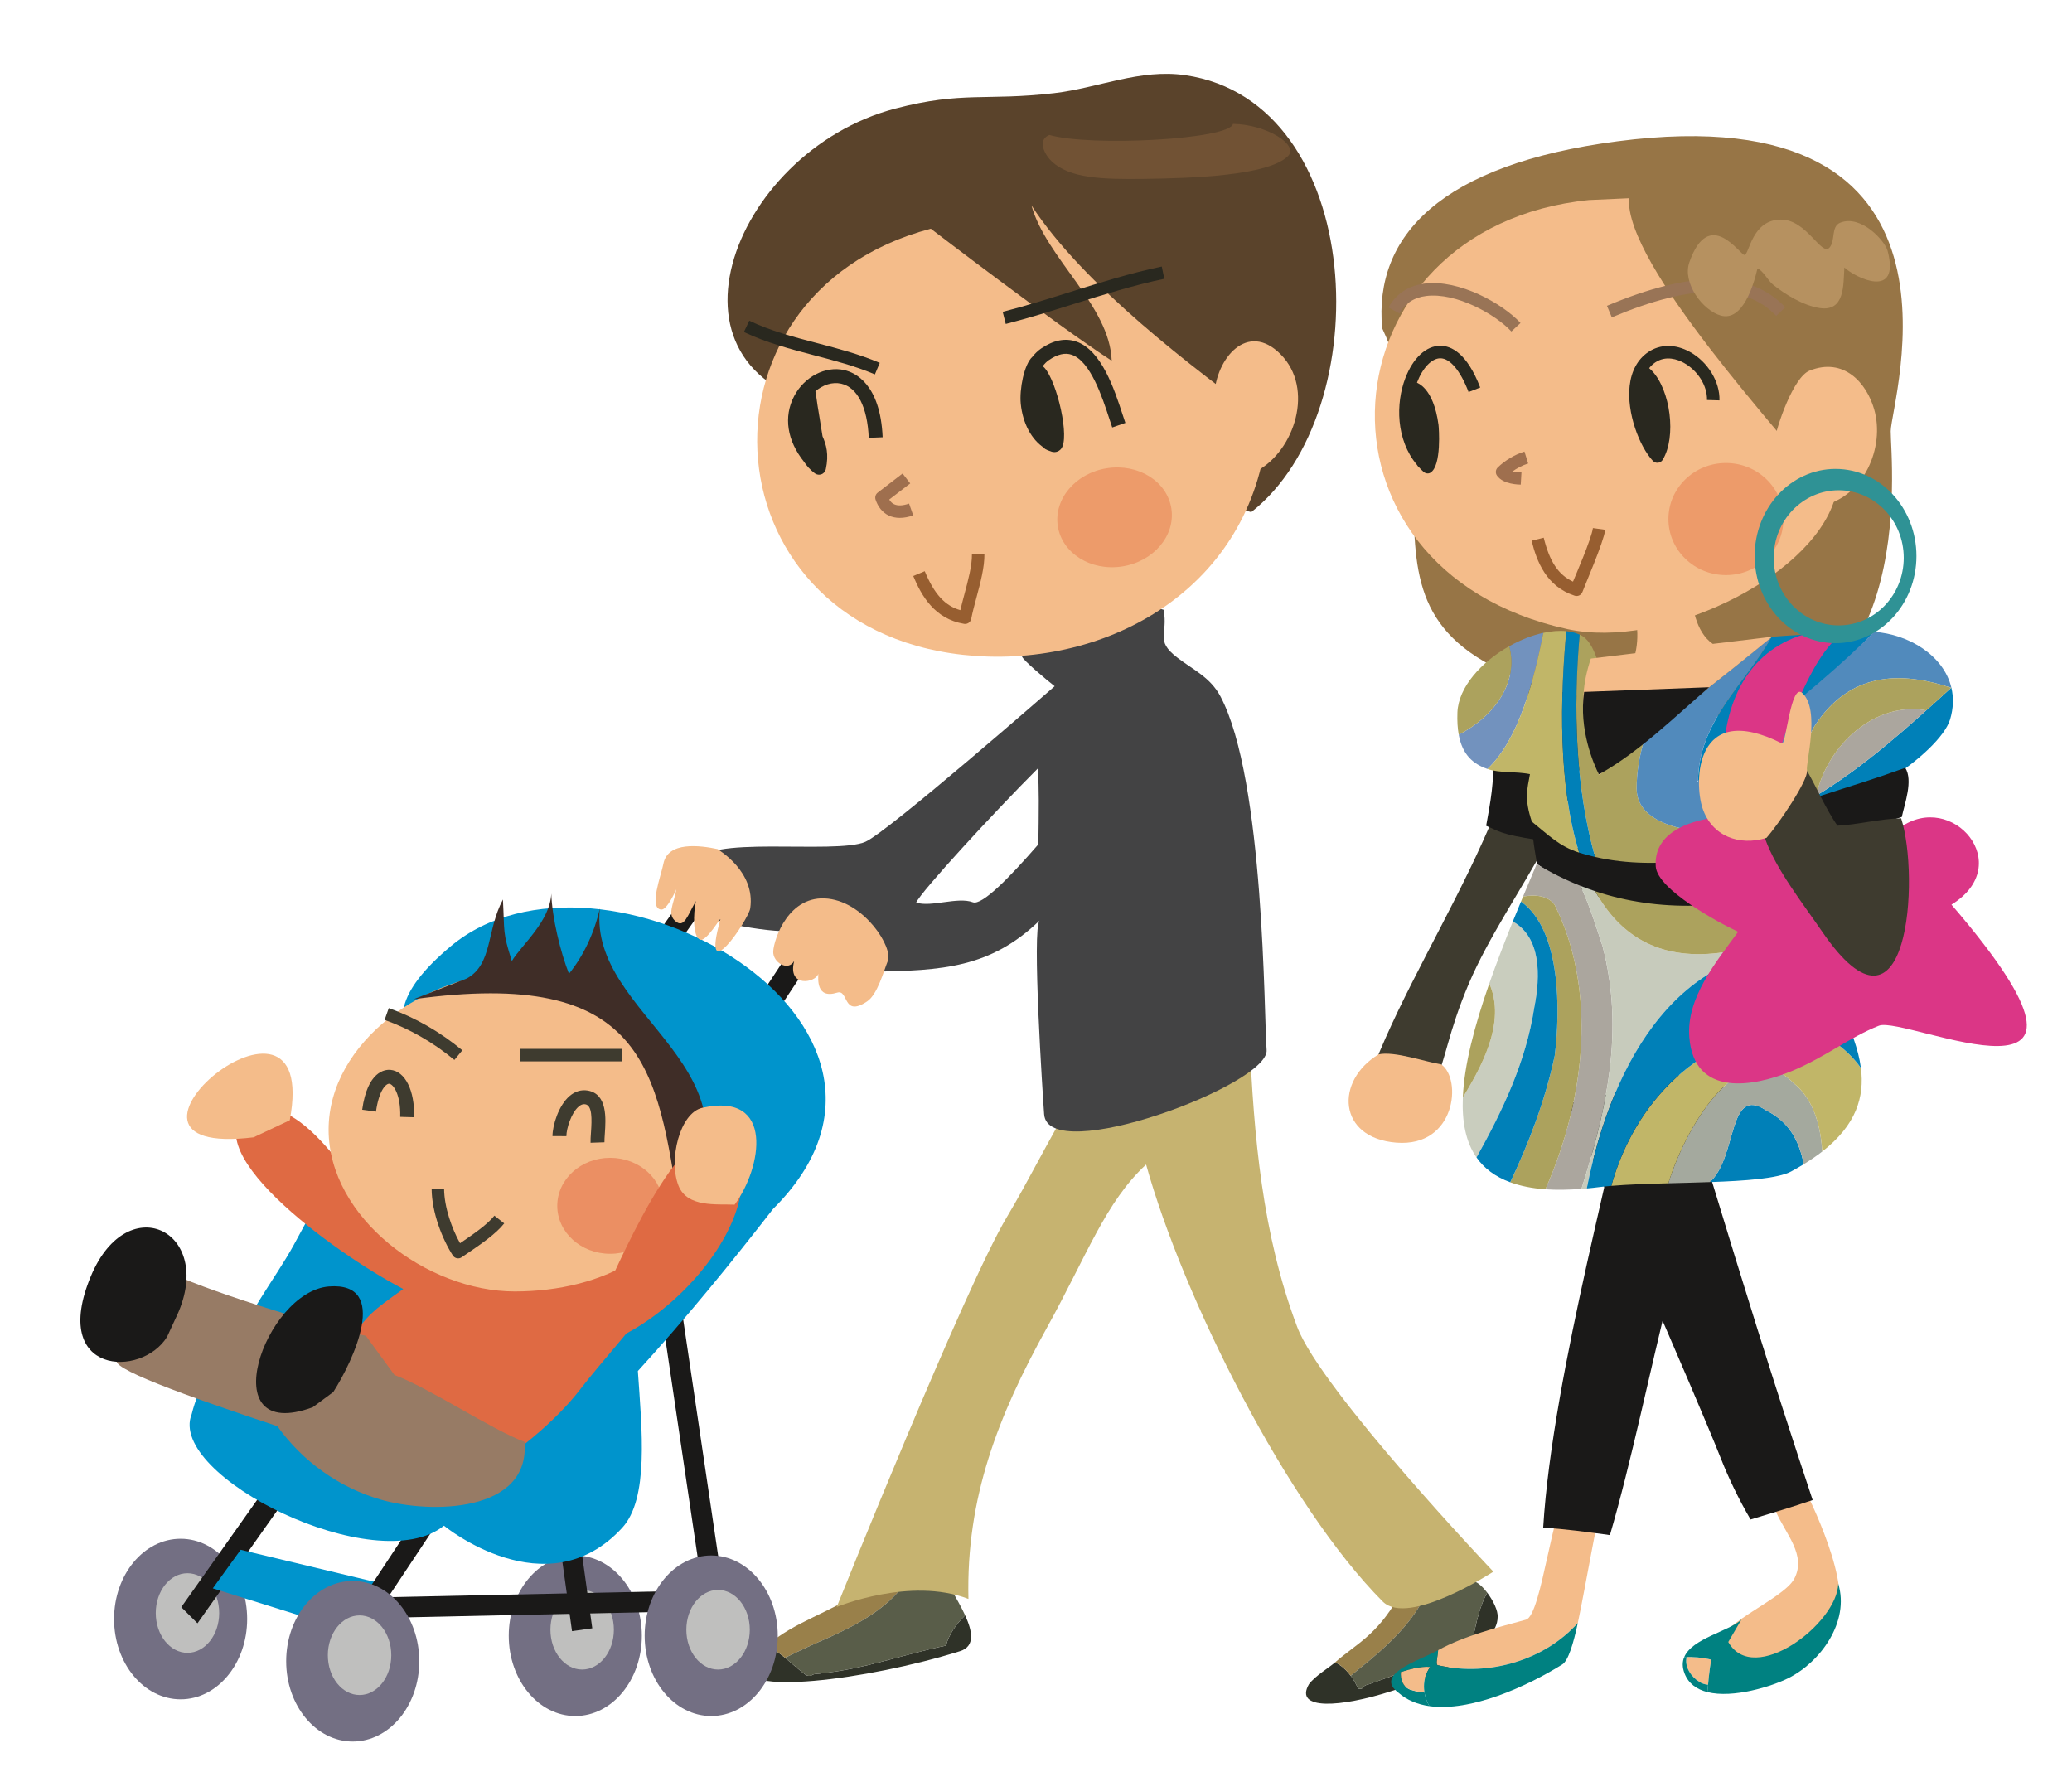 <?xml version="1.0" encoding="UTF-8" standalone="no"?>
<svg width="200px" height="171px" viewBox="0 0 200 171" version="1.1" xmlns="http://www.w3.org/2000/svg" xmlns:xlink="http://www.w3.org/1999/xlink" xmlns:sketch="http://www.bohemiancoding.com/sketch/ns">
    <title>family</title>
    <description>Created with Sketch (http://www.bohemiancoding.com/sketch)</description>
    <defs></defs>
    <g id="Page-1" stroke="none" stroke-width="1" fill="none" fill-rule="evenodd" sketch:type="MSPage">
        <g id="family" sketch:type="MSLayerGroup" transform="translate(8, 7)">
            <path d="M15.858,149.274 C15.858,153.554 12.982,157.024 9.435,157.024 C5.887,157.024 3.011,153.554 3.011,149.274 C3.011,144.994 5.887,141.525 9.435,141.525 C12.982,141.525 15.858,144.994 15.858,149.274" id="Fill-2" fill="#736F83" sketch:type="MSShapeGroup"></path>
            <path d="M13.158,148.695 C13.158,150.816 11.788,152.537 10.096,152.537 C8.405,152.537 7.035,150.816 7.035,148.695 C7.035,146.573 8.405,144.852 10.096,144.852 C11.788,144.852 13.158,146.573 13.158,148.695" id="Fill-3" fill="#BFBFBE" sketch:type="MSShapeGroup"></path>
            <path d="M58.509,78.815 L9.497,148.128 L11.061,149.689 L60.073,80.376 L58.509,78.815" id="Fill-4" fill="#1A1918" sketch:type="MSShapeGroup"></path>
            <path d="M15.23,142.589 L12.541,146.312 L25.359,150.32 L28.452,145.755 L15.23,142.589" id="Fill-5" fill="#0094CC" sketch:type="MSShapeGroup"></path>
            <path d="M124.375,155.481 C124.17,155.618 123.759,155.55 123.485,155.962 C123.485,156.031 123.075,156.031 123.075,155.962 C122.611,154.891 121.864,153.948 120.878,153.45 C120.271,153.983 118.975,154.742 118.352,155.557 C115.37,160.657 136.559,154.388 136.559,149.099 C136.614,148.485 136.135,147.498 135.555,146.733 C134.861,147.976 134.532,149.454 134.231,150.878 C131.288,153.076 127.866,154.244 124.375,155.481" id="Fill-6" fill="#2F3228" sketch:type="MSShapeGroup"></path>
            <path d="M129.747,146.576 L126.976,147.176 C124.869,150.876 122.904,151.669 120.878,153.45 C121.467,153.747 121.969,154.204 122.378,154.751 C122.608,154.554 122.84,154.361 123.075,154.176 C125.719,152.063 128.491,149.608 129.747,146.576" id="Fill-7" fill="#99804A" sketch:type="MSShapeGroup"></path>
            <path d="M134.113,145.63 L129.747,146.576 C128.491,149.608 125.719,152.063 123.075,154.176 C122.84,154.361 122.608,154.554 122.378,154.751 C122.654,155.12 122.888,155.53 123.075,155.962 C123.075,156.031 123.485,156.031 123.485,155.962 C123.759,155.55 124.17,155.618 124.375,155.481 C127.866,154.244 131.288,153.076 134.231,150.878 C134.532,149.454 134.861,147.976 135.555,146.733 C135.057,146.076 134.485,145.583 134.113,145.63" id="Fill-8" fill="#595D49" sketch:type="MSShapeGroup"></path>
            <path d="M128.14,156.099 C127.415,155.827 127.17,155.103 127.226,154.386 C127.045,154.44 126.863,154.493 126.681,154.542 C126.145,155.089 126.07,155.695 126.965,156.37 C127.796,157.109 128.826,157.519 129.973,157.681 C129.733,157.267 129.569,156.81 129.495,156.342 C129.043,156.322 128.591,156.25 128.14,156.099" id="Fill-9" fill="#008181" sketch:type="MSShapeGroup"></path>
            <path d="M128.14,156.099 C128.591,156.25 129.043,156.322 129.495,156.342 C129.362,155.504 129.52,154.629 130.056,153.901 C129.056,153.809 128.146,154.112 127.226,154.386 C127.17,155.103 127.415,155.827 128.14,156.099" id="Fill-10" fill="#F4BC8A" sketch:type="MSShapeGroup"></path>
            <path d="M145.463,59.68 L139.533,54.72 C140.967,69.431 128.124,84.928 123.731,98.336 C132.792,99.165 129.678,97.593 133.787,87.924 C137.504,79.177 146.435,69.503 145.463,59.68" id="Fill-11" fill="#3E3B2F" sketch:type="MSShapeGroup"></path>
            <path d="M125.075,94.769 C120.855,97.296 121.09,102.848 126.784,103.294 C132.525,103.744 133.142,97.145 131.113,95.739 C129.588,95.491 126.581,94.434 125.075,94.769" id="Fill-12" fill="#F4BC8A" sketch:type="MSShapeGroup"></path>
            <path d="M141.319,67.972 C139.783,67.578 137.164,66.053 136.086,67.173 C136.229,68.812 135.599,71.802 135.451,72.71 C136.651,73.202 136.744,73.522 140.437,74.082 C140.601,72.989 141.522,69.069 141.319,67.972" id="Fill-13" fill="#1A1918" sketch:type="MSShapeGroup"></path>
            <path d="M83.307,151.84 C79.269,152.664 75.436,154.107 71.261,154.519 C71.055,154.588 70.713,154.519 70.439,154.656 C70.234,154.794 69.96,154.794 69.755,154.656 C68.471,153.702 67.385,152.483 66.016,151.85 C65.412,152.38 64.859,152.983 64.374,153.69 C62.842,156.764 75.696,155.183 84.667,152.376 C86.157,151.91 85.853,150.434 85.162,148.923 C84.313,149.756 83.62,150.697 83.307,151.84" id="Fill-14" fill="#2F3228" sketch:type="MSShapeGroup"></path>
            <path d="M79.4,145.761 L75.418,146.425 C72.259,148.601 68.652,149.536 66.016,151.85 C66.648,152.142 67.219,152.559 67.777,153.017 C69.144,152.345 70.519,151.697 71.945,151.084 C74.643,149.868 77.65,148.296 79.4,145.761" id="Fill-15" fill="#99804A" sketch:type="MSShapeGroup"></path>
            <path d="M83.349,145.102 L79.4,145.761 C77.65,148.296 74.643,149.868 71.945,151.084 C70.519,151.697 69.144,152.345 67.777,153.017 C68.429,153.552 69.063,154.142 69.755,154.656 C69.96,154.794 70.234,154.794 70.439,154.656 C70.713,154.519 71.055,154.588 71.261,154.519 C75.436,154.107 79.269,152.664 83.307,151.84 C83.62,150.697 84.313,149.756 85.162,148.923 C84.402,147.258 83.171,145.551 83.349,145.102" id="Fill-16" fill="#595D49" sketch:type="MSShapeGroup"></path>
            <path d="M117.211,121.079 C113.837,112.146 113.022,102.641 112.611,93.161 C113.202,90.898 113.182,88.257 112.338,84.924 L103.444,89.884 C97.115,94.299 93.168,103.845 89.203,110.449 C85.151,117.197 72.765,148.111 72.765,148.111 C72.765,148.111 79.858,145.166 85.479,147.334 C85.243,137.553 88.359,129.638 93.027,121.206 C96.886,114.235 98.718,109.004 102.628,105.407 C106.172,118.172 116.235,138.318 125.47,147.588 C127.934,150.061 136.148,144.702 136.148,144.702 C136.148,144.702 119.526,127.212 117.211,121.079" id="Fill-17" fill="#C6B370" sketch:type="MSShapeGroup"></path>
            <path d="M53.954,150.889 C53.954,155.168 51.078,158.637 47.531,158.637 C43.984,158.637 41.107,155.168 41.107,150.889 C41.107,146.608 43.984,143.138 47.531,143.138 C51.078,143.138 53.954,146.608 53.954,150.889" id="Fill-18" fill="#736F83" sketch:type="MSShapeGroup"></path>
            <path d="M51.254,150.308 C51.254,152.43 49.883,154.151 48.191,154.151 C46.501,154.151 45.13,152.43 45.13,150.308 C45.13,148.186 46.501,146.465 48.191,146.465 C49.883,146.465 51.254,148.186 51.254,150.308" id="Fill-19" fill="#BFBFBE" sketch:type="MSShapeGroup"></path>
            <path d="M61.926,147.271 L56.985,113.875 L55.03,114.167 L59.971,147.562 L61.926,147.271" id="Fill-20" fill="#1A1918" sketch:type="MSShapeGroup"></path>
            <path d="M49.17,150.171 L44.139,113.884 L42.181,114.158 L47.213,150.445 L49.17,150.171" id="Fill-21" fill="#1A1918" sketch:type="MSShapeGroup"></path>
            <path d="M68.913,83.779 L23.799,152.14 L25.33,153.394 L70.387,85.555 L68.913,83.779" id="Fill-22" fill="#1A1918" sketch:type="MSShapeGroup"></path>
            <path d="M56.247,146.594 L27.45,147.209 L27.495,149.192 L56.292,148.577 L56.247,146.594" id="Fill-23" fill="#1A1918" sketch:type="MSShapeGroup"></path>
            <path d="M67.073,150.889 C67.073,155.168 64.197,158.637 60.65,158.637 C57.102,158.637 54.227,155.168 54.227,150.889 C54.227,146.608 57.102,143.138 60.65,143.138 C64.197,143.138 67.073,146.608 67.073,150.889" id="Fill-24" fill="#736F83" sketch:type="MSShapeGroup"></path>
            <path d="M64.374,150.308 C64.374,152.43 63.002,154.151 61.31,154.151 C59.619,154.151 58.249,152.43 58.249,150.308 C58.249,148.186 59.619,146.465 61.31,146.465 C63.002,146.465 64.374,148.186 64.374,150.308" id="Fill-25" fill="#BFBFBE" sketch:type="MSShapeGroup"></path>
            <path d="M32.471,153.348 C32.471,157.628 29.595,161.097 26.047,161.097 C22.499,161.097 19.624,157.628 19.624,153.348 C19.624,149.067 22.499,145.599 26.047,145.599 C29.595,145.599 32.471,149.067 32.471,153.348" id="Fill-26" fill="#736F83" sketch:type="MSShapeGroup"></path>
            <path d="M29.769,152.767 C29.769,154.889 28.398,156.609 26.708,156.609 C25.016,156.609 23.645,154.889 23.645,152.767 C23.645,150.646 25.016,148.925 26.708,148.925 C28.398,148.925 29.769,150.646 29.769,152.767" id="Fill-27" fill="#BFBFBE" sketch:type="MSShapeGroup"></path>
            <path d="M35.513,84.331 C30.116,88.841 29.924,91.954 32.39,94.432 C27.149,99.887 23.997,106.533 20.364,113.154 C18.48,116.592 15.552,120.07 14.497,123.929 C12.537,124.496 11.161,126.857 10.503,129.498 C8.069,135.434 28.317,145.536 34.852,140.265 C34.852,140.265 44.759,148.407 52.055,140.472 C54.644,137.657 53.966,131.051 53.57,125.336 C58.147,120.334 62.6,114.868 66.616,109.696 C84.673,91.76 49.958,72.258 35.513,84.331" id="Fill-28" fill="#0094CC" sketch:type="MSShapeGroup"></path>
            <path d="M174.502,34.62 C174.528,31.712 184.068,1.942 148.086,6.644 C131.104,8.863 124.593,15.75 125.414,24.68 C134.215,43.52 116.541,57.399 154.651,61.918 C177.593,64.639 174.477,37.344 174.502,34.62" id="Fill-29" fill="#977546" sketch:type="MSShapeGroup"></path>
            <path d="M60.821,104.849 C56.961,106.184 53.91,110.476 51.066,113.691 L32.29,113.691 C26.8,110.111 23.145,99.533 16.535,99.774 C9.752,103.402 24.279,113.977 30.924,117.419 C27.77,119.679 27.77,119.679 25.553,122.52 C28.268,127.384 32.373,132.265 37.285,135.988 C41.761,133.455 45.705,130.091 47.957,127.165 C52.392,121.402 61.594,112.548 60.821,104.849" id="Fill-30" fill="#DF6A43" sketch:type="MSShapeGroup"></path>
            <path d="M16.478,102.779 L19.971,101.131 C23.033,84.84 -0.984,104.911 16.478,102.779" id="Fill-31" fill="#F4BC8A" sketch:type="MSShapeGroup"></path>
            <path d="M130.87,153.754 C135.765,154.846 141.1,153.229 144.298,149.659 C145.01,146.347 146.366,138.318 146.683,137.956 L143.388,137.294 C141.89,137.657 140.838,148.917 139.295,149.338 C136.59,150.078 133.345,150.884 130.816,152.282 C130.767,153.093 130.49,153.754 130.87,153.754" id="Fill-32" fill="#F4BC8A" sketch:type="MSShapeGroup"></path>
            <path d="M130.87,153.754 C130.49,153.754 130.767,153.093 130.816,152.282 C129.697,152.902 127.563,153.641 126.681,154.542 C127.791,154.247 128.859,153.791 130.056,153.901 C129.221,155.035 129.303,156.524 129.973,157.681 C133.94,158.24 139.318,155.824 142.798,153.659 C143.377,153.3 143.875,151.633 144.298,149.659 C141.1,153.229 135.765,154.846 130.87,153.754" id="Fill-33" fill="#008181" sketch:type="MSShapeGroup"></path>
            <path d="M166.281,136.916 C163.412,137.494 162.508,136.809 163.398,138.859 C164.359,141.074 166.384,143.091 165.201,145.369 C164.113,147.467 157.111,149.983 157.692,152.403 C158.734,156.745 167.504,150.945 168.996,149.164 C171.186,146.552 166.281,136.916 166.281,136.916" id="Fill-34" fill="#F4BC8A" sketch:type="MSShapeGroup"></path>
            <path d="M156.022,155.333 C156.279,155.506 156.57,155.592 156.872,155.621 C156.95,154.804 157.024,153.987 157.192,153.198 C156.404,153.006 155.601,152.932 154.807,152.937 C154.557,153.881 155.276,154.892 156.022,155.333" id="Fill-35" fill="#F4BC8A" sketch:type="MSShapeGroup"></path>
            <path d="M156.022,155.333 C155.276,154.892 154.557,153.881 154.807,152.937 C154.729,152.938 154.651,152.938 154.573,152.94 C154.38,153.395 154.364,153.921 154.608,154.543 C154.994,155.526 155.798,156.072 156.8,156.325 C156.826,156.091 156.849,155.856 156.872,155.621 C156.57,155.592 156.279,155.506 156.022,155.333" id="Fill-36" fill="#008181" sketch:type="MSShapeGroup"></path>
            <path d="M169.436,145.865 C169.347,149.717 161.277,155.837 158.821,151.49 L160.083,149.339 C158.889,150.456 155.34,151.14 154.573,152.94 C155.443,152.917 156.326,152.987 157.192,153.198 C156.976,154.213 156.916,155.276 156.8,156.325 C159.308,156.959 163.057,155.759 164.609,154.987 C167.713,153.445 170.561,149.534 169.436,145.865" id="Fill-37" fill="#008181" sketch:type="MSShapeGroup"></path>
            <path d="M149.351,95.514 C148.469,102.726 141.887,125.294 140.956,140.455 C143.124,140.581 145.255,140.881 147.399,141.171 C151.544,126.997 154.365,106.718 160.376,98.533 L149.351,95.514" id="Fill-38" fill="#1A1918" sketch:type="MSShapeGroup"></path>
            <path d="M153.861,97.024 L143.336,99.538 C146.223,106.172 155.455,127.07 158.18,133.956 C158.799,135.522 159.794,137.66 160.974,139.666 C162.992,139.065 164.996,138.457 166.967,137.788 C158.66,112.793 155.21,99.221 153.861,97.024" id="Fill-39" fill="#1A1918" sketch:type="MSShapeGroup"></path>
            <path d="M149.236,12.134 L145.366,12.31 C119.571,14.921 116.861,47.962 143.319,53.728 C152.348,55.695 166.649,48.949 169.066,41.263 C163.777,34.606 148.864,18.565 149.236,12.134" id="Fill-40" fill="#F4BC8A" sketch:type="MSShapeGroup"></path>
            <path d="M145.757,43.969 C145.606,45.053 144.02,48.678 143.835,49.14 C142.418,48.485 141.579,47.211 141.008,44.899 L139.84,45.19 C140.333,47.189 141.252,49.6 143.993,50.499 C144.303,50.601 144.638,50.437 144.748,50.129 C144.959,49.533 146.775,45.385 146.949,44.136 L145.757,43.969" id="Fill-41" fill="#975E30" sketch:type="MSShapeGroup"></path>
            <path d="M165.76,79.136 C165.825,77.332 165.908,75.529 166.013,73.727 C156.501,76.469 147.184,78.139 139.844,72.256 C139.951,74.481 140.348,76.075 140.342,76.382 C148.076,81.864 156.556,82.2 165.76,79.136" id="Fill-42" fill="#1A1918" sketch:type="MSShapeGroup"></path>
            <path d="M164.149,43.101 C164.149,46.088 161.663,48.51 158.596,48.51 C155.53,48.51 153.044,46.088 153.044,43.101 C153.044,40.114 155.53,37.691 158.596,37.691 C161.663,37.691 164.149,40.114 164.149,43.101" id="Fill-43" fill="#ED9B6A" sketch:type="MSShapeGroup"></path>
            <path d="M138.768,24.175 C137.046,22.311 132.871,19.951 129.509,20.372 C127.946,20.567 126.742,21.365 126.028,22.679 L127.085,23.258 C127.613,22.286 128.479,21.718 129.659,21.571 C132.581,21.205 136.378,23.364 137.885,24.997 L138.768,24.175" id="Fill-44" fill="#997456" sketch:type="MSShapeGroup"></path>
            <path d="M131.024,26.374 C129.659,26.375 128.398,27.542 127.65,29.496 C126.718,31.931 126.737,35.446 128.772,37.872 C128.812,37.95 128.868,38.018 128.937,38.072 C129.082,38.231 129.235,38.386 129.399,38.535 C129.582,38.7 129.856,38.755 130.068,38.628 C131.173,37.97 130.885,34.247 130.852,34.002 C130.36,30.337 128.754,29.982 128.774,29.93 C129.319,28.504 130.203,27.583 131.024,27.583 C131.965,27.582 132.961,28.769 133.755,30.839 L134.878,30.405 C133.599,27.073 132.077,26.374 131.024,26.374" id="Fill-45" fill="#29281F" sketch:type="MSShapeGroup"></path>
            <path d="M147.579,23.634 C155.28,20.387 160.471,20.341 163.448,23.492 L164.321,22.661 C160.959,19.102 155.33,19.056 147.113,22.519 L147.579,23.634" id="Fill-46" fill="#997456" sketch:type="MSShapeGroup"></path>
            <path d="M155.113,26.964 C153.714,26.193 152.248,26.201 151.09,26.987 C150.083,27.67 149.465,28.796 149.302,30.243 C149.012,32.825 150.225,36.069 151.539,37.478 C151.667,37.616 151.852,37.686 152.039,37.667 C152.227,37.647 152.394,37.542 152.492,37.38 C153.841,35.164 153.237,30.656 151.461,28.798 C151.461,28.797 151.19,28.537 151.186,28.535 C151.352,28.324 151.543,28.139 151.764,27.988 C152.82,27.272 153.952,27.702 154.533,28.023 C155.888,28.77 156.807,30.246 156.768,31.612 L157.971,31.646 C158.023,29.846 156.847,27.921 155.113,26.964" id="Fill-47" fill="#29281F" sketch:type="MSShapeGroup"></path>
            <path d="M172.901,32.497 C172.168,29.964 169.985,27.459 166.673,28.772 C165.106,29.393 163.488,34.123 163.253,35.672 L167.992,41.777 C171.866,40.901 173.977,36.218 172.901,32.497" id="Fill-48" fill="#F4BC8A" sketch:type="MSShapeGroup"></path>
            <path d="M137.934,38.548 C138.412,38.195 138.96,37.91 139.507,37.739 L139.149,36.585 C138.213,36.878 137.273,37.438 136.569,38.123 C136.358,38.329 136.326,38.658 136.493,38.901 C137.096,39.775 138.631,39.768 138.791,39.778 L138.862,38.571 C138.664,38.56 138.034,38.561 137.934,38.548" id="Fill-49" fill="#9F6F4E" sketch:type="MSShapeGroup"></path>
            <path d="M162.494,100.189 C158.748,97.682 159.733,104.673 157.044,107.1 C160.509,106.98 163.623,106.755 164.888,106.077 C165.322,105.845 165.724,105.609 166.107,105.374 C165.683,103.193 164.758,101.324 162.494,100.189" id="Fill-50" fill="#0080B8" sketch:type="MSShapeGroup"></path>
            <path d="M165.13,97.544 C160.298,92.693 154.914,101.181 153.037,107.214 C154.37,107.178 155.731,107.147 157.044,107.1 C159.733,104.673 158.748,97.682 162.494,100.189 C164.758,101.324 165.683,103.193 166.107,105.374 C166.767,104.97 167.366,104.562 167.893,104.15 C167.73,101.398 166.92,98.98 165.13,97.544" id="Fill-51" fill="#A4A99E" sketch:type="MSShapeGroup"></path>
            <path d="M165.13,92.253 C156.112,92.756 149.767,99.378 147.53,107.464 C149.116,107.329 151.042,107.267 153.037,107.214 C154.914,101.181 160.298,92.693 165.13,97.544 C166.92,98.98 167.73,101.398 167.893,104.15 C171.17,101.593 171.986,98.886 171.625,96.089 C170.28,94.15 167.707,92.253 165.13,92.253" id="Fill-52" fill="#C1B668" sketch:type="MSShapeGroup"></path>
            <path d="M146.683,84.318 C146.142,82.692 145.492,80.511 144.549,78.502 C143.119,77.937 141.711,77.24 140.33,76.399 C139.883,77.454 139.443,78.501 139.013,79.538 C140.331,79.289 141.531,79.539 142.07,80.35 C146.11,88.459 145.115,98.895 141.171,107.795 C142.208,107.87 143.371,107.853 144.651,107.754 C147.057,100.137 148.831,92.509 146.683,84.318" id="Fill-53" fill="#ABA69E" sketch:type="MSShapeGroup"></path>
            <path d="M166.403,82.922 C163.633,83.857 160.76,84.618 157.883,84.979 C151.947,85.695 148.244,83.137 145.985,79.026 C145.505,78.866 145.026,78.692 144.549,78.502 C145.492,80.511 146.142,82.692 146.683,84.318 C148.831,92.509 147.057,100.137 144.651,107.754 C144.822,107.742 144.989,107.731 145.165,107.713 C147.633,95.137 154.362,83.725 167.055,84.693 C166.811,84.103 166.591,83.512 166.403,82.922" id="Fill-54" fill="#C7CBBC" sketch:type="MSShapeGroup"></path>
            <path d="M145.165,107.713 C145.55,107.679 145.937,107.64 146.344,107.586 C146.712,107.54 147.11,107.499 147.53,107.464 C149.767,99.378 156.112,92.756 165.13,92.253 C167.707,92.253 170.28,94.15 171.625,96.089 C171.148,92.398 168.635,88.552 167.055,84.693 C154.362,83.725 147.633,95.137 145.165,107.713" id="Fill-55" fill="#0080B8" sketch:type="MSShapeGroup"></path>
            <path d="M138.026,81.945 C137.195,84.007 136.428,86.009 135.754,87.934 C137.212,91.261 135.587,95.072 133.202,98.918 C133.104,101.254 133.48,103.234 134.521,104.723 C137.047,100.194 139.296,95.475 140.094,90.27 C140.713,87.166 140.749,83.479 138.026,81.945" id="Fill-56" fill="#C9CDBE" sketch:type="MSShapeGroup"></path>
            <path d="M135.754,87.934 C134.311,92.064 133.331,95.813 133.202,98.918 C135.587,95.072 137.212,91.261 135.754,87.934" id="Fill-57" fill="#ACA25D" sketch:type="MSShapeGroup"></path>
            <path d="M142.07,80.35 C141.531,79.539 140.331,79.289 139.013,79.538 C138.944,79.702 138.881,79.86 138.813,80.023 C142.705,82.78 142.607,90.592 142.07,94.899 C141.123,99.331 139.571,103.306 137.779,107.118 C138.736,107.469 139.856,107.703 141.171,107.795 C145.115,98.895 146.11,88.459 142.07,80.35" id="Fill-58" fill="#ACA25D" sketch:type="MSShapeGroup"></path>
            <path d="M138.813,80.023 C138.548,80.668 138.284,81.31 138.026,81.945 C140.749,83.479 140.713,87.166 140.094,90.27 C139.296,95.475 137.047,100.194 134.521,104.723 C135.258,105.778 136.328,106.587 137.779,107.118 C139.571,103.306 141.123,99.331 142.07,94.899 C142.607,90.592 142.705,82.78 138.813,80.023" id="Fill-59" fill="#0080B8" sketch:type="MSShapeGroup"></path>
            <path d="M157.883,84.979 C160.76,84.618 163.633,83.857 166.403,82.922 C165.963,81.537 165.702,80.152 165.76,78.775 C158.748,80.78 152.15,81.077 145.985,79.026 C148.244,83.137 151.947,85.695 157.883,84.979" id="Fill-60" fill="#ACA25D" sketch:type="MSShapeGroup"></path>
            <path d="M172.881,53.985 C171.092,53.86 163.052,54.461 163.052,54.461 C163.021,54.487 162.987,54.512 162.956,54.539 C160.497,58.951 155.906,62.636 155.906,68.447 C163.214,65.625 167.646,59.437 172.881,53.985" id="Fill-61" fill="#0080B8" sketch:type="MSShapeGroup"></path>
            <path d="M137.674,55.375 C138.599,58.777 136.327,62.111 132.804,63.913 C133.161,65.873 134.2,66.745 135.575,67.223 C138.659,64.317 140.048,58.643 140.979,54.082 C139.883,54.317 138.746,54.772 137.674,55.375" id="Fill-62" fill="#7292BE" sketch:type="MSShapeGroup"></path>
            <path d="M137.674,55.375 C135.012,56.875 132.769,59.32 132.678,61.769 C132.647,62.603 132.694,63.308 132.804,63.913 C136.327,62.111 138.599,58.777 137.674,55.375" id="Fill-63" fill="#ACA25D" sketch:type="MSShapeGroup"></path>
            <path d="M144.429,75.3 C142.388,68.762 142.601,60.248 143.186,53.922 C142.499,53.852 141.749,53.918 140.979,54.082 C140.048,58.643 138.659,64.317 135.575,67.223 C136.772,67.641 138.205,67.436 139.679,67.722 C139.421,69.165 139.113,70.097 139.863,72.311 C141.544,73.658 142.493,74.678 144.429,75.3" id="Fill-64" fill="#C1B668" sketch:type="MSShapeGroup"></path>
            <path d="M166.013,73.727 C166.077,72.634 166.152,71.543 166.223,70.45 C164.426,71.468 162.538,72.36 160.518,73.076 C156.565,73.737 149.977,73.076 149.977,69.108 C149.977,67.472 150.26,65.838 150.774,64.237 C149.292,65.412 147.816,66.593 146.353,67.786 C144.098,61.064 146.128,56.547 146.128,56.547 C145.763,55.535 145.314,54.616 144.475,54.255 C143.861,61.369 144.04,68.838 145.959,75.713 C152.14,77.145 159.243,75.679 166.013,73.727" id="Fill-65" fill="#ACA25D" sketch:type="MSShapeGroup"></path>
            <path d="M144.475,54.255 C144.08,54.083 143.648,53.97 143.186,53.922 C142.601,60.248 142.388,68.762 144.429,75.3 C144.931,75.462 145.443,75.594 145.959,75.713 C144.04,68.838 143.861,61.369 144.475,54.255" id="Fill-66" fill="#0080B8" sketch:type="MSShapeGroup"></path>
            <path d="M180.356,59.375 C176.133,63.223 171.957,67.019 167.132,69.913 C169.945,72.062 179.244,65.705 180.229,62.455 C180.564,61.348 180.579,60.315 180.356,59.375" id="Fill-67" fill="#0080B8" sketch:type="MSShapeGroup"></path>
            <path d="M180.34,59.389 C180.346,59.385 180.351,59.379 180.356,59.375 C179.622,56.279 176.26,54.216 172.881,53.985 C166.956,60.155 154.681,68.92 155.906,68.447 C155.906,62.636 160.497,58.951 162.956,54.539 C158.949,57.827 154.841,61.012 150.774,64.237 C150.26,65.838 149.977,67.472 149.977,69.108 C149.977,73.076 156.565,73.737 160.518,73.076 C161.606,72.69 162.654,72.25 163.672,71.77 C164.453,68.844 165.6,65.964 167.106,63.156 C170.501,57.856 175.406,57.761 180.34,59.389" id="Fill-68" fill="#518ABC" sketch:type="MSShapeGroup"></path>
            <path d="M167.318,69.796 C171.144,67.474 174.566,64.59 177.932,61.569 C173.017,60.665 168.347,64.927 167.318,69.796" id="Fill-69" fill="#ABA69E" sketch:type="MSShapeGroup"></path>
            <path d="M167.106,63.156 C165.6,65.964 164.453,68.844 163.672,71.77 C164.544,71.358 167.255,69.834 167.318,69.796 C168.347,64.927 173.017,60.665 177.932,61.569 C178.736,60.847 179.538,60.12 180.34,59.389 C175.406,57.761 170.501,57.856 167.106,63.156" id="Fill-70" fill="#ACA25D" sketch:type="MSShapeGroup"></path>
            <path d="M175.907,67.112 C172.533,68.326 170.953,68.766 167.451,69.908 L167.835,73.622 C171.887,71.873 171.382,73.247 175.569,71.86 C175.847,70.573 176.678,68.341 175.907,67.112" id="Fill-71" fill="#1A1918" sketch:type="MSShapeGroup"></path>
            <path d="M165.994,54.275 C155.273,57.623 157.168,74.031 163.44,81.716 C162.118,73.486 162.163,68.154 165.848,60.018 C166.842,57.822 168.151,55.324 169.973,54.015 L165.994,54.275" id="Fill-72" fill="#DB3686" sketch:type="MSShapeGroup"></path>
            <path d="M180.364,80.318 C186.639,76.458 180.433,69.27 175.412,72.878 L166.892,72.878 C163.363,71.129 151.401,70.652 151.822,76.642 C151.978,78.855 157.874,82.063 159.774,82.94 C157.664,85.831 154.764,89.309 155.062,93.118 C155.519,98.936 161.24,97.924 164.981,96.369 C168.215,95.023 170.571,93.097 173.362,92.004 C175.943,90.992 199.141,102.142 180.364,80.318" id="Fill-73" fill="#DB3686" sketch:type="MSShapeGroup"></path>
            <path d="M175.509,71.987 C173.422,72.031 171.308,72.608 169.361,72.696 C168.29,71.203 167.184,68.661 166.39,67.345 C157.356,69.551 164.231,77.591 167.895,82.939 C176.256,95.144 177.325,77.63 175.509,71.987" id="Fill-74" fill="#3E3B2F" sketch:type="MSShapeGroup"></path>
            <path d="M166.421,67.377 C166.265,66.714 167.725,61.559 165.986,59.911 C164.863,58.789 164.392,64.953 164.006,64.759 C155.544,60.511 155.512,68.509 156.332,70.995 C157.225,73.705 159.881,74.695 162.509,73.874 C163.706,72.53 166.558,68.27 166.421,67.377" id="Fill-75" fill="#F4BC8A" sketch:type="MSShapeGroup"></path>
            <path d="M157.325,55.15 C155.643,53.987 155.284,51.426 155.114,49.249 C153.037,49.422 151.04,50.024 148.977,50.332 C149.966,51.906 150.294,54.129 149.854,56.05 L145.556,56.568 C143.878,61.595 145.525,64.046 146.353,67.786 C151.866,63.289 157.557,58.973 163.052,54.461 L157.325,55.15" id="Fill-76" fill="#F4BC8A" sketch:type="MSShapeGroup"></path>
            <path d="M144.909,59.786 C144.381,63.406 145.819,66.732 146.334,67.749 C150.197,65.617 153.732,62.119 156.973,59.334 L144.909,59.786" id="Fill-77" fill="#1A1918" sketch:type="MSShapeGroup"></path>
            <path d="M42.632,132.173 C39.42,130.975 33.438,126.969 30.077,125.719 L27.321,121.94 C22.347,120.818 11.169,117.361 7.951,115.61 C8.111,117.698 10.653,121.036 3.445,124.201 C1.941,124.86 10.084,127.776 18.772,130.661 C21.193,134.039 24.71,136.579 28.748,137.747 C33.573,139.141 43.191,139.025 42.632,132.173" id="Fill-78" fill="#977B65" sketch:type="MSShapeGroup"></path>
            <path d="M0.767,116.194 C-3.204,125.723 5.677,126.03 8.127,122.035 L8.931,120.297 C13.017,112.009 4.39,107.5 0.767,116.194" id="Fill-79" fill="#1A1918" sketch:type="MSShapeGroup"></path>
            <path d="M23.748,117.175 C17.566,117.657 12.383,132.431 22.185,128.832 L24.167,127.366 C26.09,124.356 29.703,116.709 23.748,117.175" id="Fill-80" fill="#1A1918" sketch:type="MSShapeGroup"></path>
            <path d="M41.679,86.908 C33.218,86.908 23.718,93.553 23.718,102.044 C23.718,110.535 33.218,117.657 41.679,117.657 C50.138,117.657 58.403,113.702 58.403,105.21 C58.403,96.718 50.138,86.908 41.679,86.908" id="Fill-81" fill="#F4BC8A" sketch:type="MSShapeGroup"></path>
            <path d="M36.627,94.379 C34.501,92.609 32.046,91.201 29.526,90.306 L29.124,91.445 C31.512,92.293 33.841,93.629 35.859,95.309 L36.627,94.379" id="Fill-82" fill="#3E3B2F" sketch:type="MSShapeGroup"></path>
            <path d="M42.172,95.448 L52.055,95.448 L52.055,94.24 L42.172,94.24 L42.172,95.448 Z" id="Fill-83" fill="#3E3B2F" sketch:type="MSShapeGroup"></path>
            <path d="M40.196,110.714 L39.722,110.342 C39.049,111.205 37.607,112.185 36.449,112.973 L36.406,113.002 C35.622,111.602 34.877,109.53 34.867,107.736 L34.266,107.739 L33.664,107.742 C33.675,110.036 34.703,112.634 35.715,114.191 C35.804,114.327 35.944,114.42 36.103,114.452 C36.261,114.484 36.427,114.45 36.561,114.358 L37.124,113.974 C38.352,113.138 39.881,112.099 40.67,111.087 L40.196,110.714" id="Fill-84" fill="#3E3B2F" sketch:type="MSShapeGroup"></path>
            <path d="M49.903,80.678 C49.331,83.17 48.271,85.327 46.919,86.991 C46.105,84.907 45.288,81.614 45.214,79.251 C45.094,81.936 42.324,84.226 41.406,85.762 C40.494,82.902 40.717,83.052 40.545,79.822 C38.945,82.811 39.568,86.069 37.057,87.447 L31.914,89.451 C54.218,86.374 55.45,96.061 57.567,109.962 C66.769,96.027 48.755,91.294 49.903,80.678" id="Fill-85" fill="#3F2D27" sketch:type="MSShapeGroup"></path>
            <path d="M56.007,109.39 C56.007,111.948 53.719,114.021 50.899,114.021 C48.077,114.021 45.791,111.948 45.791,109.39 C45.791,106.831 48.077,104.757 50.899,104.757 C53.719,104.757 56.007,106.831 56.007,109.39" id="Fill-86" fill="#EB8F63" sketch:type="MSShapeGroup"></path>
            <path d="M28.291,100.301 C28.579,98.21 29.277,97.585 29.57,97.609 C29.959,97.642 30.693,98.641 30.631,100.804 L31.301,100.824 L31.972,100.843 C32.046,98.268 31.105,96.386 29.682,96.266 C29.174,96.224 27.477,96.376 26.961,100.116 L27.626,100.208 L28.291,100.301" id="Fill-87" fill="#3E3B2F" sketch:type="MSShapeGroup"></path>
            <path d="M46.671,102.668 C46.673,101.93 47.147,100.414 47.858,99.81 C48.145,99.566 48.362,99.569 48.5,99.591 C49.17,99.703 49.136,101.005 49.043,102.33 C49.017,102.707 48.994,103.033 49.004,103.305 L49.674,103.281 L50.345,103.258 C50.338,103.057 50.36,102.749 50.382,102.424 C50.482,100.988 50.65,98.584 48.719,98.262 C48.108,98.161 47.51,98.341 46.991,98.782 C45.911,99.699 45.332,101.626 45.329,102.665 L46,102.666 L46.671,102.668" id="Fill-88" fill="#3E3B2F" sketch:type="MSShapeGroup"></path>
            <path d="M62.779,103.984 C58.905,97.922 51.807,114.977 50.746,116.966 L43.856,123.26 C53.349,125.719 67.067,110.694 62.779,103.984" id="Fill-89" fill="#DF6A43" sketch:type="MSShapeGroup"></path>
            <path d="M59.797,99.929 C57.599,100.419 56.503,105.002 57.502,107.469 C58.357,109.58 61.206,109.197 62.908,109.279 C65.525,105.763 66.838,98.356 59.797,99.929" id="Fill-90" fill="#F4BC8A" sketch:type="MSShapeGroup"></path>
            <path d="M169.176,38.261 C164.864,38.261 161.368,42.026 161.368,46.671 C161.368,51.317 164.864,55.082 169.176,55.082 C173.488,55.082 176.984,51.317 176.984,46.671 C176.984,42.026 173.488,38.261 169.176,38.261 L169.176,38.261 Z M169.482,53.366 C166.016,53.366 163.205,50.445 163.205,46.843 C163.205,43.241 166.016,40.321 169.482,40.321 C172.949,40.321 175.759,43.241 175.759,46.843 C175.759,50.445 172.949,53.366 169.482,53.366 L169.482,53.366 Z" id="Fill-91" fill="#2F9295" sketch:type="MSShapeGroup"></path>
            <path d="M174.206,17.223 C173.957,16.27 171.656,13.7 169.641,14.491 C168.703,14.859 169.195,16.249 168.584,16.91 C167.809,17.749 166.386,14.196 163.915,14.196 C161.096,14.196 160.862,17.534 160.392,17.608 C159.988,17.671 156.987,12.856 155.068,18.308 C154.362,20.313 156.357,22.969 158.097,23.459 C160.24,24.062 161.284,20.44 161.638,18.925 C162.107,19.029 162.671,20.089 163.107,20.445 C164.309,21.424 166.097,22.509 167.658,22.737 C170.063,23.087 169.925,20.577 170.027,18.817 C171.064,19.796 175.445,21.967 174.206,17.223" id="Fill-92" fill="#B69160" sketch:type="MSShapeGroup"></path>
            <path d="M114.261,94.347 C114.003,91.235 114.078,68.283 109.809,60.229 C108.822,58.368 107.211,57.686 105.635,56.471 C103.438,54.777 104.782,54.26 104.315,51.857 C102.471,51.098 90.201,54.281 90.648,56.36 C90.725,56.717 93.078,58.673 93.802,59.237 C93.802,59.237 77.74,73.281 75.537,74.252 C72.649,75.524 59.52,73.504 59.347,76.354 C59.317,76.842 59.92,77.762 59.095,80.245 C58.539,81.918 66.689,83.045 68.181,82.863 C68.502,83.928 74.841,86.805 76.189,86.786 C82.941,86.691 87.594,86.434 92.348,81.851 C91.593,82.58 92.65,98.742 92.785,100.558 C92.785,100.559 92.786,100.56 92.786,100.56 C93.166,105.643 114.539,97.707 114.261,94.347 L114.261,94.347 Z M85.907,80.091 C84.434,79.54 81.903,80.591 80.433,80.122 C80.898,79.063 87.914,71.437 92.189,67.163 C92.24,68.199 92.263,69.237 92.267,70.272 C92.271,71.683 92.246,73.092 92.227,74.5 C89.428,77.722 86.785,80.42 85.907,80.091 L85.907,80.091 Z" id="Fill-93" fill="#434344" sketch:type="MSShapeGroup"></path>
            <path d="M71.945,79.744 C68.116,79.301 66.704,83.665 66.636,84.817 C66.571,85.897 68.078,86.8 68.66,85.756 C67.975,88.366 70.743,87.875 70.987,86.992 C70.993,87.381 70.713,89.466 72.807,88.813 C73.934,88.461 73.314,91.252 75.695,89.662 C76.704,88.988 77.27,86.806 77.695,85.756 C78.218,84.463 75.504,80.156 71.945,79.744" id="Fill-94" fill="#F4BC8A" sketch:type="MSShapeGroup"></path>
            <path d="M61.273,74.957 C59.57,74.6 56.448,74.188 56.032,76.387 C55.837,77.425 54.567,80.73 55.842,80.795 C56.403,80.824 57.237,78.926 57.288,78.837 C56.983,80.417 56.395,81.241 57.211,81.929 C58.042,82.628 58.358,81.376 59.177,79.963 C58.905,81.183 58.872,83.391 59.556,83.695 C60.177,83.971 61.643,81.367 61.535,81.75 C59.57,88.722 64.257,81.766 64.417,80.678 C64.941,77.102 61.335,75.047 61.273,74.957" id="Fill-95" fill="#F4BC8A" sketch:type="MSShapeGroup"></path>
            <path d="M106.417,0.258 C102.038,-0.383 98.026,1.491 93.764,1.989 C87.16,2.759 84.931,1.777 78.433,3.476 C62.436,7.657 54.21,29.711 73.196,32.463 L112.782,42.427 C125.129,32.758 123.933,2.823 106.417,0.258" id="Fill-96" fill="#5A432B" sketch:type="MSShapeGroup"></path>
            <path d="M91.559,12.826 C92.985,17.959 99.134,22.496 99.307,27.822 C93.804,24.241 81.846,15.075 81.846,15.075 C57.689,21.435 60.098,54.491 86.155,56.314 C99.602,57.254 113.254,49.296 114.382,33.817 C107.05,28.453 96.587,20.527 91.559,12.826" id="Fill-97" fill="#F4BC8A" sketch:type="MSShapeGroup"></path>
            <path d="M76.919,28.025 C74.949,27.186 72.879,26.644 70.878,26.12 C68.571,25.516 66.393,24.946 64.323,23.957 L63.806,25.048 C65.979,26.086 68.315,26.697 70.574,27.289 C72.534,27.802 74.56,28.333 76.449,29.137 L76.919,28.025" id="Fill-98" fill="#29281F" sketch:type="MSShapeGroup"></path>
            <path d="M89.08,24.27 C91.301,23.706 93.516,23.01 95.658,22.338 C98.498,21.446 101.435,20.523 104.385,19.911 L104.141,18.727 C101.133,19.352 98.167,20.284 95.298,21.185 C93.172,21.852 90.973,22.543 88.785,23.099 L89.08,24.27" id="Fill-99" fill="#29281F" sketch:type="MSShapeGroup"></path>
            <path d="M86.419,46.485 L85.817,46.494 C85.832,47.589 85.452,49.008 85.085,50.38 C84.944,50.908 84.81,51.413 84.697,51.897 C83.198,51.466 82.176,50.334 81.262,48.134 L80.151,48.599 C80.941,50.501 82.213,52.745 85.058,53.216 C85.38,53.27 85.685,53.057 85.747,52.736 C85.867,52.116 86.052,51.425 86.248,50.693 C86.636,49.241 87.038,47.74 87.021,46.477 L86.419,46.485" id="Fill-100" fill="#975E30" sketch:type="MSShapeGroup"></path>
            <path d="M105.067,42.091 C105.468,44.71 103.338,47.211 100.31,47.677 C97.282,48.143 94.504,46.398 94.104,43.779 C93.704,41.16 95.832,38.658 98.861,38.193 C101.889,37.727 104.668,39.472 105.067,42.091" id="Fill-101" fill="#ED9B6A" sketch:type="MSShapeGroup"></path>
            <path d="M115.616,27.201 C112.414,23.966 109.366,27.58 109.204,31.203 L113.36,38.438 C116.949,36.481 118.905,30.521 115.616,27.201" id="Fill-102" fill="#F4BC8A" sketch:type="MSShapeGroup"></path>
            <path d="M73.487,28.719 C71.667,28.309 69.636,29.367 68.657,31.235 C67.61,33.233 67.977,35.528 69.606,37.571 C69.88,37.993 70.229,38.367 70.651,38.688 C70.664,38.698 70.68,38.703 70.694,38.712 C70.724,38.731 70.754,38.748 70.786,38.763 C70.811,38.774 70.835,38.783 70.861,38.79 C70.893,38.8 70.926,38.808 70.959,38.812 C70.986,38.817 71.013,38.819 71.04,38.82 C71.073,38.821 71.106,38.818 71.139,38.814 C71.167,38.81 71.194,38.806 71.221,38.799 C71.234,38.796 71.246,38.797 71.258,38.793 C71.28,38.786 71.298,38.773 71.318,38.765 C71.335,38.757 71.354,38.755 71.37,38.746 C71.378,38.742 71.384,38.734 71.392,38.73 C71.424,38.711 71.451,38.689 71.479,38.666 C71.499,38.65 71.519,38.635 71.537,38.617 C71.562,38.591 71.582,38.561 71.603,38.53 C71.617,38.51 71.633,38.492 71.644,38.471 C71.662,38.438 71.673,38.402 71.685,38.366 C71.693,38.344 71.704,38.322 71.709,38.299 C71.71,38.297 71.712,38.294 71.712,38.291 C72.021,36.843 71.754,35.921 71.394,35.11 C71.309,34.55 71.219,33.993 71.128,33.444 C70.987,32.599 70.841,31.726 70.731,30.874 C70.726,30.838 70.717,30.803 70.707,30.769 C71.431,30.14 72.351,29.844 73.193,30.033 C74.758,30.386 75.729,32.291 75.856,35.262 L76.527,35.233 L77.197,35.204 C76.977,30.055 74.529,28.953 73.487,28.719" id="Fill-103" fill="#29281F" sketch:type="MSShapeGroup"></path>
            <path d="M100.358,33.011 C99.549,30.54 98.327,26.807 95.887,25.969 C94.827,25.605 93.688,25.829 92.501,26.635 C92.185,26.849 91.904,27.122 91.656,27.437 C90.844,28.169 90.392,30.592 90.528,31.962 C90.716,33.858 91.562,35.43 92.786,36.23 C92.832,36.385 93.383,36.55 93.383,36.55 C93.753,36.72 94.155,36.642 94.416,36.334 C95.301,35.29 94.044,29.906 92.836,28.516 C92.779,28.45 92.712,28.399 92.639,28.361 C92.819,28.115 93.023,27.907 93.253,27.751 C94.084,27.187 94.803,27.021 95.452,27.244 C97.261,27.865 98.401,31.349 99.083,33.431 L99.358,34.26 L99.992,34.04 L100.627,33.82 L100.358,33.011" id="Fill-104" fill="#29281F" sketch:type="MSShapeGroup"></path>
            <path d="M79.948,42.176 L79.748,41.607 C79.151,41.818 78.646,41.838 78.289,41.663 C78.105,41.573 77.955,41.42 77.833,41.218 L79.86,39.661 L79.122,38.706 L76.722,40.55 C76.518,40.707 76.433,40.979 76.514,41.224 C76.753,41.939 77.184,42.466 77.761,42.748 C78.415,43.069 79.241,43.068 80.149,42.746 L79.948,42.176" id="Fill-105" fill="#9F6F4E" sketch:type="MSShapeGroup"></path>
            <path d="M111.015,4.959 C110.66,6.473 97.246,7.172 93.287,6.027 C92.029,6.548 92.917,8.023 93.525,8.587 C95.274,10.207 98.311,10.321 102.413,10.267 C106.985,10.207 114.443,9.971 116.336,8.054 C117.386,6.99 114.266,5.013 111.015,4.959" id="Fill-106" fill="#715234" sketch:type="MSShapeGroup"></path>
        </g>
    </g>
</svg>